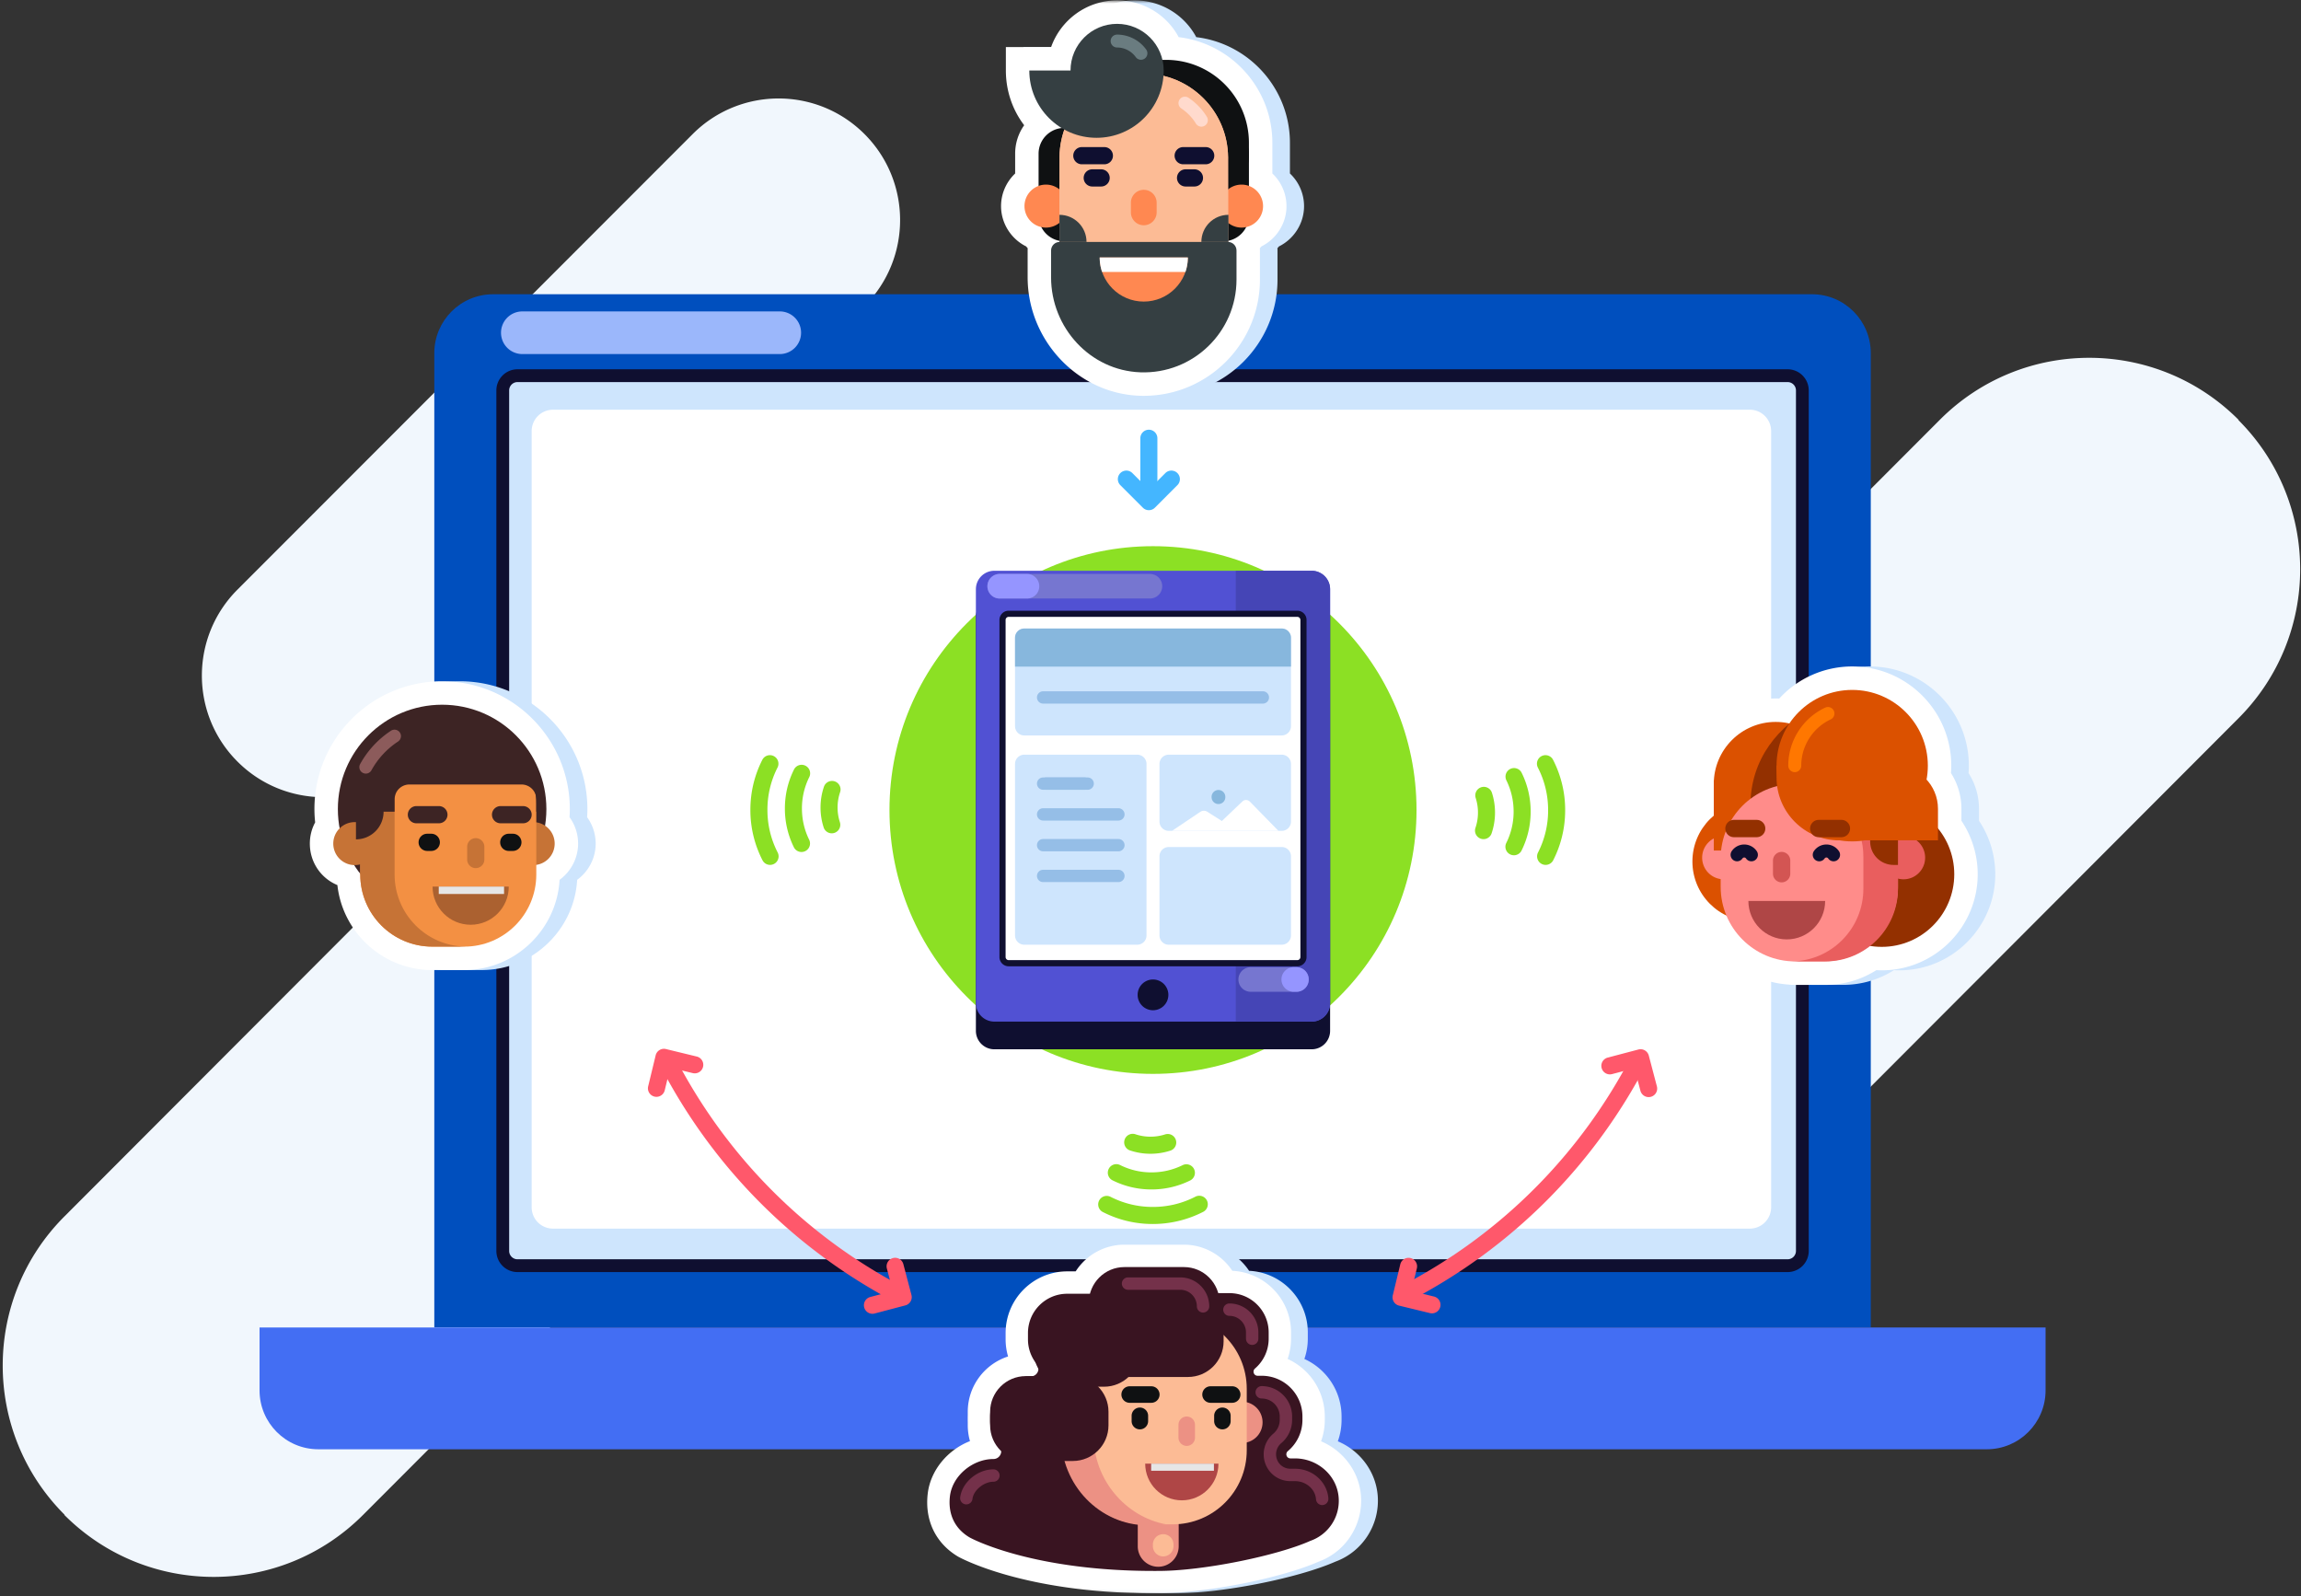 <svg xmlns="http://www.w3.org/2000/svg" xmlns:xlink="http://www.w3.org/1999/xlink" width="594" height="412" viewBox="0 0 594 412">
    <rect x="0" y="0" width="594" height="412" fill="#333333" stroke="none"/>
    <defs>
        <path id="a" d="M0 411.899h461.063V.69H0z"/>
        <path id="c" d="M0 411.899h461.063V.69H0z"/>
    </defs>
    <g fill="none" fill-rule="evenodd">
        <g fill="#F1F7FD">
            <path d="M191.736 215.918l-.039-.095c-21.255-21.273-55.73-21.289-77.004-.034l-.027.028-98.026 98.189c-21.248 21.259-21.25 55.713-.007 76.976l.011.122c21.255 21.273 55.73 21.289 77.004.034l.028-.027 98.026-98.19c21.247-21.259 21.25-55.713.006-76.976zM577.878 108.422l-.04-.093c-21.256-21.271-55.732-21.283-77.003-.027a59.5 59.5 0 0 0-.027.027l-98.069 98.244c-21.246 21.26-21.246 55.716 0 76.977l.013.12c21.257 21.271 55.733 21.283 77.004.027a59.5 59.5 0 0 0 .027-.027l98.069-98.244c21.246-21.26 21.246-55.716 0-76.977zM223.171 34.613c-12.24-12.25-32.094-12.256-44.343-.016l-.016.016-117.51 117.593c-12.252 12.26-12.252 32.129 0 44.389 12.24 12.25 32.093 12.256 44.342.015l.016-.015L223.17 79.002c12.252-12.26 12.252-32.129 0-44.39z"/>
        </g>
        <g transform="translate(67 -.59)">
            <path fill="#004FBE" d="M415.94 91.751v251.52H45.115V91.752c0-8.397 6.8-15.206 15.188-15.206h340.451c8.389 0 15.188 6.809 15.188 15.206"/>
            <path fill="#CEE5FD" d="M66.591 327.317a3.81 3.81 0 0 1-3.802-3.807V101.376c0-2.099 1.706-3.806 3.802-3.806h327.88a3.809 3.809 0 0 1 3.802 3.806V323.51a3.81 3.81 0 0 1-3.802 3.807H66.59z"/>
            <path fill="#0F0F30" d="M394.471 95.918H66.591a5.455 5.455 0 0 0-5.452 5.458v222.133c0 3.017 2.441 5.46 5.453 5.46H394.47a5.456 5.456 0 0 0 5.453-5.46V101.376a5.456 5.456 0 0 0-5.453-5.458m0 3.304c1.187 0 2.153.967 2.153 2.154v222.133a2.157 2.157 0 0 1-2.153 2.156H66.591a2.157 2.157 0 0 1-2.152-2.156V101.376c0-1.187.966-2.154 2.153-2.154H394.47"/>
            <path fill="#FFF" d="M390.214 111.865v200.38a5.504 5.504 0 0 1-5.5 5.507H75.75a5.503 5.503 0 0 1-5.5-5.506V111.865a5.503 5.503 0 0 1 5.5-5.507h308.965c3.037 0 5.5 2.465 5.5 5.507"/>
            <path fill="#436EF3" d="M461.062 343.271H.001v16.234c0 8.398 6.799 15.206 15.186 15.206h430.688c8.388 0 15.187-6.808 15.187-15.206v-16.234z"/>
            <mask id="b" fill="#fff">
                <use xlink:href="#a"/>
            </mask>
            <path fill="#242468" d="M194.45 359.777h72.164v-16.506h-72.165z" mask="url(#b)"/>
            <path fill="#9BB7FB" d="M134.297 91.992h-66.46a5.503 5.503 0 0 1-5.5-5.507 5.503 5.503 0 0 1 5.5-5.506h66.46c3.037 0 5.5 2.465 5.5 5.506a5.503 5.503 0 0 1-5.5 5.507" mask="url(#b)"/>
        </g>
        <g transform="translate(67 -.59)">
            <path fill="#CEE5FD" d="M408.77 254.828a24.43 24.43 0 0 0 13.155-3.8c.468.03.925.046 1.375.046 13.662 0 24.777-11.128 24.777-24.807a24.9 24.9 0 0 0-4.204-13.815v-3.062c0-3.298-.943-6.488-2.695-9.233a24.01 24.01 0 0 0 .077-1.916c0-14.12-11.473-25.609-25.578-25.609a25.519 25.519 0 0 0-18.832 8.283 21.48 21.48 0 0 0-.92-.02c-9.685 0-19.882 7.954-20.89 15.105-1.01 7.151-1.136 12.594-1.136 12.594a21.475 21.475 0 0 0-5.516 14.388c0 7.435 3.93 14.381 10.177 18.272 4.1 7.825 12.067 13.006 20.957 13.515l-.002.02c.322.03.615.04.938.04l.51.002 7.807-.003z"/>
            <path fill="#FFF" d="M404.233 254.828c4.716 0 9.215-1.306 13.155-3.8.468.03.927.046 1.377.046 13.66 0 24.775-11.128 24.775-24.807 0-4.92-1.48-9.744-4.204-13.815v-3.062c0-3.298-.942-6.488-2.694-9.233.05-.646.077-1.285.077-1.916 0-14.12-11.474-25.609-25.577-25.609a25.52 25.52 0 0 0-18.834 8.283 21.43 21.43 0 0 0-.92-.02c-9.685 0-19.88 7.954-20.89 15.105-1.008 7.151-1.136 12.594-1.136 12.594a21.48 21.48 0 0 0-5.515 14.388c0 7.435 3.93 14.381 10.177 18.272 4.101 7.825 12.067 13.006 20.956 13.515v.02c.321.03.614.04.936.04l.51.002 7.808-.003z"/>
            <path fill="#933000" d="M437.491 226.269c0 10.354-8.384 18.749-18.726 18.749-10.342 0-18.727-8.395-18.727-18.75 0-10.354 8.385-18.748 18.727-18.748s18.726 8.394 18.726 18.749"/>
            <path fill="#DB5100" d="M400.78 222.98c0 8.54-6.914 15.461-15.443 15.461-8.528 0-15.442-6.921-15.442-15.46 0-8.54 6.914-15.462 15.442-15.462 8.53 0 15.443 6.922 15.443 15.462"/>
            <path fill="#FF8C8A" d="M383.571 221.99c0 3.087-2.499 5.588-5.581 5.588a5.585 5.585 0 0 1-5.582-5.588c0-3.087 2.499-5.588 5.582-5.588a5.584 5.584 0 0 1 5.581 5.588"/>
            <mask id="d" fill="#fff">
                <use xlink:href="#c"/>
            </mask>
            <path fill="#DB5100" d="M375.412 220.146h18.793v-18.091h-18.793z" mask="url(#d)"/>
            <path fill="#DB5100" d="M407.365 202.946c0 8.834-7.153 15.996-15.976 15.996-8.824 0-15.978-7.162-15.978-15.996s7.154-15.996 15.978-15.996c8.823 0 15.976 7.162 15.976 15.996" mask="url(#d)"/>
            <path fill="#933000" d="M407.365 202.946c0-7.61-5.314-13.967-12.425-15.585-7.885 6.567-12.77 17.325-8.463 31.158.949.175 3.913.423 4.912.423 8.823 0 15.976-7.162 15.976-15.996" mask="url(#d)"/>
            <path fill="#FF8C8A" d="M403.72 248.775h-7.293c-10.626 0-19.24-8.624-19.24-19.263v-7.302c0-10.639 8.614-19.264 19.24-19.264h7.293c10.626 0 19.24 8.625 19.24 19.264v7.302c0 10.639-8.614 19.263-19.24 19.263" mask="url(#d)"/>
            <path fill="#E95E5E" d="M422.957 221.7v8.328c0 10.35-8.386 18.744-18.724 18.744h-8.317c-.123 0-.234 0-.357-.011 10.227-.135 18.466-8.473 18.466-18.733V221.7c0-3.812-1.128-7.344-3.07-10.305-.1-2.292-.224-4.73-.358-7.31 7.213 2.615 12.36 9.5 12.36 17.615" mask="url(#d)"/>
            <path fill="#E95E5E" d="M429.973 221.99c0 3.087-2.5 5.588-5.583 5.588a5.584 5.584 0 0 1-5.581-5.588c0-3.087 2.5-5.588 5.581-5.588a5.585 5.585 0 0 1 5.583 5.588" mask="url(#d)"/>
            <path fill="#0F0F30" d="M381.418 222.932c.538 0 1.066-.258 1.39-.737a.555.555 0 0 1 .926 0 1.675 1.675 0 1 0 2.776-1.878 3.903 3.903 0 0 0-6.478 0 1.68 1.68 0 0 0 1.386 2.615M402.63 222.932c.538 0 1.066-.258 1.39-.737a.555.555 0 0 1 .927 0c.518.765 1.557.969 2.324.45.767-.518.97-1.562.451-2.328a3.903 3.903 0 0 0-6.478 0 1.68 1.68 0 0 0 1.386 2.615" mask="url(#d)"/>
            <path fill="#AF4646" d="M404.16 233.164c0 5.488-4.444 9.925-9.914 9.925s-9.903-4.437-9.903-9.925h19.817z" mask="url(#d)"/>
            <path fill="#DB5100" d="M430.67 198.24c0 10.8-8.743 19.553-19.529 19.553-10.785 0-19.528-8.754-19.528-19.552 0-10.799 8.743-19.552 19.528-19.552 10.786 0 19.528 8.753 19.528 19.552" mask="url(#d)"/>
            <path fill="#933000" d="M422.96 223.864h-1.144a6.04 6.04 0 0 1-6.035-6.043v-1.146h7.18v7.189z" mask="url(#d)"/>
            <path fill="#DB5100" d="M422.15 198.24h-30.537v3.072c0 8.95 7.248 16.208 16.187 16.208h25.487v-8.128c0-6.159-4.986-11.151-11.137-11.151" mask="url(#d)"/>
            <path fill="#F70" d="M396.314 199.917c.925 0 1.674-.75 1.674-1.676 0-5.098 2.985-9.785 7.603-11.942.837-.393 1.2-1.39.808-2.229a1.675 1.675 0 0 0-2.225-.81c-5.792 2.705-9.534 8.585-9.534 14.981 0 .925.75 1.676 1.674 1.676" mask="url(#d)"/>
            <path fill="#933000" d="M380.623 216.707h5.855a2.236 2.236 0 1 0 0-4.473h-5.855a2.235 2.235 0 0 0-2.233 2.238c0 1.234 1 2.235 2.233 2.235M402.506 216.707h5.854a2.235 2.235 0 0 0 2.233-2.235c0-1.235-1-2.237-2.233-2.237h-5.854a2.235 2.235 0 0 0-2.233 2.237c0 1.234 1 2.235 2.233 2.235" mask="url(#d)"/>
            <path fill="#D35553" d="M392.925 228.367a2.235 2.235 0 0 0 2.233-2.236v-3.392c0-1.234-1-2.237-2.233-2.237a2.235 2.235 0 0 0-2.233 2.237v3.392c0 1.235 1 2.236 2.233 2.236" mask="url(#d)"/>
            <path fill="#CEE5FD" d="M57.61 251.011l.227-.015.277-.008c12.76-.376 23.17-10.622 23.876-23.272 2.91-2.13 4.783-5.57 4.783-9.354 0-2.493-.793-4.868-2.214-6.822.05-.711.076-1.404.076-2.083 0-18.199-14.788-33.004-32.964-33.004s-32.965 14.805-32.965 33.004c0 1.119.063 2.26.19 3.42a11.527 11.527 0 0 0-1.373 5.485c0 4.85 2.907 8.97 7.112 10.71 1.361 12.323 11.824 21.939 24.49 21.939h8.485z" mask="url(#d)"/>
            <path fill="#FFF" d="M53.073 251.011l.227-.015.277-.008c12.76-.376 23.17-10.622 23.877-23.272 2.91-2.13 4.783-5.57 4.783-9.354 0-2.493-.793-4.868-2.215-6.822.051-.711.076-1.404.076-2.083 0-18.199-14.787-33.004-32.963-33.004-18.177 0-32.965 14.805-32.965 33.004 0 1.119.062 2.26.189 3.42a11.527 11.527 0 0 0-1.373 5.485c0 4.85 2.907 8.97 7.112 10.71 1.361 12.323 11.825 21.939 24.491 21.939h8.484z" mask="url(#d)"/>
            <path fill="#3D2424" d="M20.22 209.456c0 14.884 12.05 26.948 26.914 26.948 14.865 0 26.916-12.064 26.916-26.948 0-14.883-12.05-26.947-26.916-26.947-14.864 0-26.915 12.064-26.915 26.947" mask="url(#d)"/>
            <path fill="#C67336" d="M65.104 218.361a5.546 5.546 0 0 0 5.543 5.55 5.546 5.546 0 0 0 5.541-5.55 5.546 5.546 0 0 0-5.541-5.548 5.546 5.546 0 0 0-5.543 5.548" mask="url(#d)"/>
            <path fill="#F39043" d="M44.59 244.955h8.26c10.269 0 18.592-8.334 18.592-18.614v-18.26c0-10.28-8.323-18.615-18.592-18.615h-8.26c-10.27 0-18.593 8.335-18.593 18.615v18.26c0 10.28 8.324 18.614 18.592 18.614" mask="url(#d)"/>
            <path fill="#C67336" d="M26.001 208.085v18.256c0 10.276 8.324 18.612 18.588 18.612h8.259c.1 0 .199 0 .299-.012-10.12-.155-18.279-8.424-18.279-18.6v-18.256c0-10.187 8.159-18.455 18.279-18.61-.1-.011-.2-.011-.3-.011H44.59c-10.264 0-18.588 8.333-18.588 18.62" mask="url(#d)"/>
            <path fill="#C67336" d="M19.035 218.361a5.546 5.546 0 0 0 5.542 5.55 5.546 5.546 0 0 0 5.542-5.55 5.546 5.546 0 0 0-5.542-5.548 5.546 5.546 0 0 0-5.542 5.548" mask="url(#d)"/>
            <path fill="#0F1112" d="M64.338 220.253H65.4a2.218 2.218 0 0 0 2.218-2.219c0-1.226-.992-2.219-2.218-2.219h-1.063a2.218 2.218 0 0 0-2.217 2.22c0 1.225.992 2.218 2.217 2.218" mask="url(#d)"/>
            <path fill="#AB6130" d="M44.663 229.456c0 5.448 4.412 9.853 9.843 9.853s9.831-4.405 9.831-9.853H44.663z" mask="url(#d)"/>
            <path fill="#3D2424" d="M62.218 213.116h5.813a2.219 2.219 0 0 0 0-4.438h-5.813a2.217 2.217 0 0 0-2.216 2.218c0 1.227.992 2.22 2.216 2.22M40.492 213.116h5.814a2.218 2.218 0 0 0 2.216-2.22 2.217 2.217 0 0 0-2.216-2.218h-5.814a2.217 2.217 0 0 0-2.216 2.218c0 1.227.992 2.22 2.216 2.22" mask="url(#d)"/>
            <path fill="#0F1112" d="M43.278 220.253h1.063a2.218 2.218 0 0 0 2.217-2.219c0-1.226-.992-2.219-2.217-2.219h-1.063a2.219 2.219 0 0 0 0 4.438" mask="url(#d)"/>
            <path fill="#C67336" d="M55.818 224.693a2.219 2.219 0 0 0 2.217-2.22v-3.368a2.218 2.218 0 0 0-4.434 0v3.368c0 1.227.992 2.22 2.217 2.22" mask="url(#d)"/>
            <path fill="#3D2424" d="M23.097 210.127h11.771v-3.207a3.816 3.816 0 0 1 3.813-3.818h28.953a3.817 3.817 0 0 1 3.813 3.818v3.207h1.451c0-12.7-10.281-22.994-22.965-22.994h-3.87c-12.683 0-22.966 10.295-22.966 22.994M24.892 217.264a7.133 7.133 0 0 0 7.13-7.136h-7.13v7.136z" mask="url(#d)"/>
            <path fill="#8C5B5B" d="M27.427 200.293c.586 0 1.155-.31 1.459-.861a21.05 21.05 0 0 1 6.87-7.422 1.668 1.668 0 0 0 .479-2.307 1.662 1.662 0 0 0-2.303-.48 24.398 24.398 0 0 0-7.96 8.603 1.666 1.666 0 0 0 1.455 2.467" mask="url(#d)"/>
            <path fill="#E6E6E6" d="M46.267 231.366h16.855v-1.91H46.267z" mask="url(#d)"/>
            <path fill="#CEE5FD" d="M235.209 411.898c-33.814 0-50.437-9.405-50.595-9.501-5.757-3.448-8.6-9.366-7.794-16.231.72-6.089 5.182-11.323 10.909-13.559a14.901 14.901 0 0 1-.574-4.083v-.896a7.414 7.414 0 0 1-.008-.351v-1.075l.01-.163-.002-1.005c0-6.67 4.377-12.34 10.408-14.277a15.665 15.665 0 0 1-.636-4.427v-1.622c0-8.779 7.133-15.922 15.901-15.922h2.185a14.957 14.957 0 0 1 12.588-6.889h15.359c5.107 0 9.772 2.63 12.491 6.747 8.425.392 15.158 7.376 15.158 15.905v1.62c0 1.8-.305 3.566-.884 5.227 5.655 2.561 9.598 8.262 9.598 14.868v.864c0 1.909-.332 3.775-.962 5.526 5.687 2.407 9.83 7.758 10.3 14.12.544 7.461-3.942 14.392-10.936 16.953-9.712 4.288-29.338 8.169-41.386 8.169l-1.13.002" mask="url(#d)"/>
            <path fill="#FFF" d="M230.88 411.898c-33.813 0-50.437-9.405-50.595-9.501-5.757-3.448-8.6-9.366-7.793-16.231.72-6.089 5.18-11.323 10.907-13.559a14.901 14.901 0 0 1-.573-4.083v-.896a7.414 7.414 0 0 1-.009-.351v-1.075l.01-.163v-1.005c0-6.67 4.377-12.34 10.406-14.277a15.665 15.665 0 0 1-.635-4.427v-1.622c0-8.779 7.133-15.922 15.902-15.922h2.184a14.957 14.957 0 0 1 12.588-6.889h15.36c5.107 0 9.77 2.63 12.49 6.747 8.425.392 15.158 7.376 15.158 15.905v1.62c0 1.8-.305 3.566-.883 5.227 5.655 2.561 9.597 8.262 9.597 14.868v.864c0 1.909-.332 3.775-.962 5.526 5.688 2.407 9.831 7.758 10.3 14.12.543 7.461-3.942 14.392-10.935 16.953-9.713 4.288-29.34 8.169-41.388 8.169l-1.13.002" mask="url(#d)"/>
            <path fill="#391421" d="M231.996 406.117c11.748.004 30.88-4 39.253-7.757 4.521-1.576 7.703-6.01 7.328-11.158-.427-5.781-5.487-10.132-11.283-10.132h-1.16c-1.013 0-1.438-1.25-.672-1.89a10.48 10.48 0 0 0 3.761-8.051v-.866c0-5.811-4.709-10.526-10.515-10.526h-1.044c-1.012 0-1.438-1.237-.67-1.888a10.13 10.13 0 0 0 3.514-7.68v-1.62c0-5.6-4.538-10.144-10.131-10.144H236.89c-2.994 0-5.668 1.3-7.522 3.36a10.077 10.077 0 0 0-7.382-3.2H208.5c-5.592 0-10.131 4.533-10.131 10.143v1.621c0 2.422.852 4.651 2.27 6.39.297.363.436.789.436 1.205 0 1.013-.81 1.973-1.971 1.973-5.806 0-10.514 4.703-10.514 10.516v.865c0 2.56.916 4.896 2.429 6.709.308.373.446.8.446 1.226 0 1.035-.83 2.016-2.013 2.016-5.348 0-10.6 4.299-11.228 9.61-.522 4.448 1.113 8.256 5.028 10.602.615.368 16.587 8.878 48.744 8.676" mask="url(#d)"/>
            <path fill="#EC9184" d="M231.996 405.042a5.288 5.288 0 0 0 5.284-5.292v-8.197h-10.568v8.197a5.288 5.288 0 0 0 5.284 5.292M248.276 367.758a5.33 5.33 0 0 0 5.327 5.332 5.33 5.33 0 0 0 5.326-5.332 5.33 5.33 0 0 0-5.326-5.334 5.33 5.33 0 0 0-5.327 5.334" mask="url(#d)"/>
            <path fill="#FCBB95" d="M235.743 339.989h-7.241c-10.551 0-19.104 8.564-19.104 19.127v15.846c0 10.564 8.553 19.127 19.104 19.127h7.241c10.552 0 19.104-8.563 19.104-19.127v-15.846c0-10.563-8.552-19.127-19.104-19.127" mask="url(#d)"/>
            <path fill="#EC9184" d="M234.017 394.089c-1.357.264-3.183.265-4.624.265-12.547 0-22.47-10.447-22.47-23.01v-8.597c0-12.563 10.182-22.758 22.73-22.758 1.442 0 2.847.132 4.203.396-10.542 1.972-18.527 11.242-18.527 22.362v8.597c0 11.119 8.145 20.785 18.688 22.745" mask="url(#d)"/>
            <path fill="#74314A" d="M256.247 347.771a1.599 1.599 0 0 1-1.598-1.599v-1.62c0-2.359-1.918-4.28-4.274-4.28a1.6 1.6 0 1 1 0-3.2c4.119.001 7.47 3.357 7.47 7.48v1.62c0 .884-.715 1.6-1.598 1.6m-73.79 41.17a1.599 1.599 0 0 1-1.588-1.789c.46-3.87 4.468-7.261 8.58-7.261a1.599 1.599 0 0 1 0 3.2c-2.464 0-5.14 2.197-5.406 4.439a1.6 1.6 0 0 1-1.585 1.41m91.863.174c-.83 0-1.53-.642-1.592-1.483-.191-2.632-2.578-4.694-5.433-4.694h-1.166c-2.94 0-5.492-1.785-6.497-4.548a6.979 6.979 0 0 1 2.067-7.704 4.645 4.645 0 0 0 1.662-3.56v-.864a4.657 4.657 0 0 0-4.65-4.656 1.6 1.6 0 0 1 0-3.201c4.326 0 7.846 3.524 7.846 7.857v.864a7.83 7.83 0 0 1-2.805 6.008 3.773 3.773 0 0 0-1.117 4.16 3.682 3.682 0 0 0 3.494 2.444h1.166c4.521 0 8.308 3.365 8.621 7.66a1.6 1.6 0 0 1-1.596 1.717" mask="url(#d)"/>
            <path fill="#FCBB95" d="M233.279 402.37a2.665 2.665 0 0 1-2.664-2.667v-.407a2.665 2.665 0 0 1 2.664-2.666 2.665 2.665 0 0 1 2.663 2.666v.407a2.665 2.665 0 0 1-2.663 2.666" mask="url(#d)"/>
            <path fill="#C67336" d="M204 367.758a5.33 5.33 0 0 0 5.325 5.332 5.33 5.33 0 0 0 5.328-5.332 5.33 5.33 0 0 0-5.328-5.334 5.33 5.33 0 0 0-5.326 5.334" mask="url(#d)"/>
            <path fill="#0F1112" d="M248.562 369.575a2.132 2.132 0 0 1-2.13-2.133v-1.327a2.131 2.131 0 1 1 4.261 0v1.327a2.132 2.132 0 0 1-2.13 2.133" mask="url(#d)"/>
            <path fill="#AF4646" d="M228.63 378.42c0 5.236 4.24 9.47 9.46 9.47 5.22 0 9.45-4.234 9.45-9.47h-18.91z" mask="url(#d)"/>
            <path fill="#0F1112" d="M227.256 369.575a2.132 2.132 0 0 1-2.13-2.133v-1.327a2.131 2.131 0 1 1 4.261 0v1.327a2.132 2.132 0 0 1-2.13 2.133M251.09 362.717h-5.587a2.132 2.132 0 0 1 0-4.267h5.587c1.177 0 2.13.955 2.13 2.134a2.132 2.132 0 0 1-2.13 2.133M230.21 362.717h-5.589a2.131 2.131 0 0 1-2.13-2.133c0-1.179.955-2.134 2.13-2.134h5.588a2.132 2.132 0 0 1 0 4.267" mask="url(#d)"/>
            <path fill="#EC9184" d="M239.352 373.842a2.132 2.132 0 0 1-2.131-2.133v-3.237a2.132 2.132 0 1 1 4.261 0v3.237a2.132 2.132 0 0 1-2.13 2.133" mask="url(#d)"/>
            <path fill="#391421" d="M223.273 349.586h15.358c5.08 0 9.2-4.124 9.2-9.21v-3.49c0-5.087-4.12-9.211-9.2-9.211h-15.358c-5.08 0-9.198 4.124-9.198 9.21v3.491c0 5.086 4.118 9.21 9.198 9.21" mask="url(#d)"/>
            <path fill="#391421" d="M224.317 356.05h15.358c5.08 0 9.198-4.123 9.198-9.209v-3.49c0-5.087-4.117-9.211-9.198-9.211h-15.358c-5.081 0-9.198 4.124-9.198 9.21v3.491c0 5.086 4.117 9.21 9.198 9.21M197.797 377.734h12.162c5.08 0 9.198-4.123 9.198-9.209v-3.491c0-5.086-4.118-9.21-9.198-9.21h-12.162c-5.08 0-9.199 4.124-9.199 9.21v3.491c0 5.086 4.119 9.21 9.198 9.21" mask="url(#d)"/>
            <path fill="#391421" d="M209.037 358.563h8.966c5.081 0 9.2-4.122 9.2-9.208v-3.491c0-5.086-4.119-9.21-9.2-9.21h-8.966c-5.08 0-9.198 4.124-9.198 9.21v3.49c0 5.087 4.117 9.21 9.198 9.21" mask="url(#d)"/>
            <path fill="#74314A" d="M243.568 339.421a1.598 1.598 0 0 1-1.598-1.6c0-2.36-1.917-4.279-4.273-4.279h-13.49a1.599 1.599 0 0 1 0-3.2h13.49c4.118 0 7.47 3.355 7.47 7.48 0 .883-.716 1.599-1.599 1.599" mask="url(#d)"/>
            <path fill="#E6E6E6" d="M230.172 380.255h16.2v-1.836h-16.2z" mask="url(#d)"/>
            <path fill="#CEE5FD" d="M232.802 102.77c-.368 0-.742-.007-1.113-.02-15.92-.58-28.87-14.296-28.87-30.576V65.26a8.5 8.5 0 0 1 .02-.58 11.994 11.994 0 0 1-.402-.479c-3.876-1.92-6.48-5.938-6.48-10.408 0-3.236 1.37-6.266 3.64-8.415v-5.11c0-2.737.857-5.274 2.33-7.35-3.035-3.991-4.725-8.906-4.725-14.128v-6.056h11.68C211.374 5.724 218.067.69 225.91.69c6.8 0 12.819 3.733 15.905 9.49 13.6 1.625 24.179 13.247 24.179 27.294v7.897a11.611 11.611 0 0 1 3.646 8.422c0 4.479-2.61 8.5-6.492 10.416a12.82 12.82 0 0 1-.382.455c.013.197.021.395.021.596v7.489c0 16.553-13.45 30.02-29.986 30.02" mask="url(#d)"/>
            <path fill="#FFF" d="M228.266 102.77c-.369 0-.743-.007-1.113-.02-15.92-.58-28.87-14.296-28.87-30.576V65.26a8.5 8.5 0 0 1 .02-.58 11.994 11.994 0 0 1-.403-.479c-3.875-1.92-6.479-5.938-6.479-10.408 0-3.236 1.37-6.266 3.64-8.415v-5.11c0-2.737.856-5.274 2.329-7.35-3.034-3.991-4.725-8.906-4.725-14.128v-6.056h11.68C206.838 5.724 213.53.69 221.375.69c6.8 0 12.819 3.733 15.904 9.49 13.6 1.625 24.18 13.247 24.18 27.294v7.897a11.611 11.611 0 0 1 3.646 8.422c0 4.479-2.61 8.5-6.492 10.416a12.82 12.82 0 0 1-.382.455c.013.197.02.395.02.596v7.489c0 16.553-13.45 30.02-29.985 30.02" mask="url(#d)"/>
            <path fill="#0F1112" d="M248.754 62.884h-40.989a6.66 6.66 0 0 1-6.656-6.664V40.27a6.66 6.66 0 0 1 6.656-6.664h40.989a6.66 6.66 0 0 1 6.656 6.664v15.95a6.66 6.66 0 0 1-6.656 6.664" mask="url(#d)"/>
            <path fill="#0F1112" d="M249.115 47.347h-32.83a6.298 6.298 0 0 1-6.295-6.302v-18.7a6.298 6.298 0 0 1 6.295-6.302h17.72c11.821 0 21.404 9.595 21.404 21.43v3.572a6.298 6.298 0 0 1-6.294 6.302" mask="url(#d)"/>
            <path fill="#FF8851" d="M208.554 53.794a5.545 5.545 0 0 1-5.543 5.548 5.545 5.545 0 0 1-5.542-5.548 5.546 5.546 0 0 1 5.542-5.549 5.546 5.546 0 0 1 5.543 5.549M259.057 53.794a5.545 5.545 0 0 1-5.543 5.548 5.545 5.545 0 0 1-5.542-5.548 5.546 5.546 0 0 1 5.542-5.549 5.546 5.546 0 0 1 5.543 5.549" mask="url(#d)"/>
            <path fill="#FFB899" d="M250.035 64.917c0 12.042-9.754 21.796-21.77 21.796-12.027 0-21.77-9.754-21.77-21.796l.012-23.771c.11-11.942 9.81-21.574 21.758-21.574 11.938 0 21.648 9.632 21.759 21.574l.01 23.77" mask="url(#d)"/>
            <path fill="#FCBB95" d="M250.035 64.917c0 12.042-9.754 21.796-21.77 21.796-12.027 0-21.77-9.754-21.77-21.796l.012-23.771c.11-11.942 9.81-21.574 21.758-21.574 11.938 0 21.648 9.632 21.759 21.574l.01 23.77" mask="url(#d)"/>
            <path fill="#353F42" d="M249.986 63.042c1.224 0 2.216.994 2.216 2.22v7.487c0 13.538-11.21 24.447-24.83 23.95-12.961-.474-23.04-11.539-23.04-24.524v-6.912c0-1.227.992-2.22 2.216-2.22h43.438z" mask="url(#d)"/>
            <path fill="#FFB899" d="M206.506 41.146v.599c-.01-.122-.01-.256-.01-.378 0-.077 0-.144.01-.221M250.035 41.367c0 .123 0 .255-.011.378v-.6c.01.078.01.145.01.222" mask="url(#d)"/>
            <path fill="#0F0F30" d="M218.09 43h-5.814a2.218 2.218 0 0 1-2.216-2.22c0-1.226.992-2.22 2.216-2.22h5.814c1.224 0 2.216.994 2.216 2.22 0 1.227-.992 2.22-2.216 2.22M244.249 43h-5.812a2.218 2.218 0 0 1-2.217-2.22c0-1.226.992-2.22 2.217-2.22h5.812c1.224 0 2.216.994 2.216 2.22 0 1.227-.992 2.22-2.216 2.22" mask="url(#d)"/>
            <path fill="#FF8851" d="M239.641 67.058c0 6.293-5.1 11.384-11.386 11.384-6.285 0-11.37-5.09-11.37-11.384h22.756z" mask="url(#d)"/>
            <path fill="#FFF" d="M239.638 67.06c0 1.308-.222 2.562-.62 3.729H217.5a11.523 11.523 0 0 1-.619-3.73h22.756z" mask="url(#d)"/>
            <path fill="#FFDACD" d="M243.143 33.285a1.662 1.662 0 0 1-1.42-.795 12.584 12.584 0 0 0-3.752-3.891 1.665 1.665 0 0 1-.466-2.308 1.66 1.66 0 0 1 2.303-.467 15.923 15.923 0 0 1 4.75 4.926 1.666 1.666 0 0 1-1.415 2.535" mask="url(#d)"/>
            <path fill="#FF8851" d="M228.263 58.74a3.328 3.328 0 0 1-3.325-3.33v-2.491c0-1.84 1.49-3.33 3.325-3.33a3.328 3.328 0 0 1 3.325 3.33v2.49c0 1.839-1.49 3.33-3.325 3.33" mask="url(#d)"/>
            <path fill="#0F0F30" d="M217.256 48.737h-2.29a2.218 2.218 0 0 1-2.217-2.22c0-1.226.992-2.22 2.216-2.22h2.29c1.225 0 2.217.994 2.217 2.22 0 1.226-.992 2.22-2.216 2.22M241.343 48.737h-2.29a2.218 2.218 0 0 1-2.217-2.22c0-1.226.992-2.22 2.216-2.22h2.29c1.225 0 2.217.994 2.217 2.22 0 1.226-.992 2.22-2.216 2.22" mask="url(#d)"/>
            <path fill="#353F42" d="M206.496 56.046v6.997h6.988c0-3.864-3.13-6.997-6.988-6.997M250.12 56.046v6.997h-6.99c0-3.864 3.13-6.997 6.99-6.997M233.404 18.791c0 9.593-7.757 17.371-17.338 17.371-9.581 0-17.352-7.778-17.352-17.37h34.69zM209.354 18.791c0-6.65 5.379-12.044 12.02-12.044 6.642 0 12.03 5.394 12.03 12.044h-24.05z" mask="url(#d)"/>
            <path fill="#6A7C80" d="M227.54 16.017a1.66 1.66 0 0 1-1.35-.691 5.952 5.952 0 0 0-4.815-2.474 1.664 1.664 0 0 1 0-3.33 9.288 9.288 0 0 1 7.513 3.856 1.666 1.666 0 0 1-1.348 2.64" mask="url(#d)"/>
            <path fill="#8CE024" d="M298.674 209.695c0 37.617-30.457 68.112-68.029 68.112-37.571 0-68.028-30.495-68.028-68.112 0-37.616 30.457-68.11 68.028-68.11 37.572 0 68.029 30.494 68.029 68.11" mask="url(#d)"/>
            <path fill="#0F0F30" d="M271.605 271.46h-81.92a4.763 4.763 0 0 1-4.76-4.767V159.846a4.765 4.765 0 0 1 4.76-4.766h81.92a4.765 4.765 0 0 1 4.76 4.766v106.847a4.763 4.763 0 0 1-4.76 4.767" mask="url(#d)"/>
            <path fill="#5151D3" d="M271.605 264.31h-81.92a4.763 4.763 0 0 1-4.76-4.766V152.697a4.764 4.764 0 0 1 4.76-4.766h81.92a4.764 4.764 0 0 1 4.76 4.766v106.847a4.763 4.763 0 0 1-4.76 4.766" mask="url(#d)"/>
            <path fill="#0F0F30" d="M234.613 257.41a3.97 3.97 0 0 1-3.967 3.97 3.97 3.97 0 0 1-3.968-3.97 3.969 3.969 0 0 1 3.968-3.972 3.97 3.97 0 0 1 3.967 3.971" mask="url(#d)"/>
            <path fill="#7676D0" d="M229.852 155.098h-38.777a3.175 3.175 0 0 1-3.175-3.177 3.175 3.175 0 0 1 3.175-3.177h38.777a3.175 3.175 0 0 1 3.173 3.177 3.175 3.175 0 0 1-3.173 3.177" mask="url(#d)"/>
            <path fill="#4545B6" d="M276.363 152.698v106.847a4.762 4.762 0 0 1-4.76 4.765h-19.598V147.931h19.597a4.762 4.762 0 0 1 4.761 4.767" mask="url(#d)"/>
            <path fill="#FFF" d="M193.388 249.236a1.59 1.59 0 0 1-1.587-1.587v-87.026a1.59 1.59 0 0 1 1.587-1.588h74.515a1.59 1.59 0 0 1 1.587 1.588v87.026a1.59 1.59 0 0 1-1.587 1.587h-74.515z" mask="url(#d)"/>
            <path fill="#0F0F30" d="M267.903 158.24h-74.515a2.382 2.382 0 0 0-2.38 2.383v87.026a2.383 2.383 0 0 0 2.38 2.384h74.515a2.383 2.383 0 0 0 2.38-2.384v-87.026a2.382 2.382 0 0 0-2.38-2.383m0 1.588c.437 0 .794.358.794.795v87.026a.795.795 0 0 1-.794.793h-74.515a.794.794 0 0 1-.794-.793v-87.026c0-.437.356-.795.794-.795h74.515" mask="url(#d)"/>
            <path fill="#7676D0" d="M267.672 256.615h-11.8a3.175 3.175 0 0 1-3.174-3.178 3.175 3.175 0 0 1 3.174-3.177h11.8a3.175 3.175 0 0 1 3.174 3.177 3.175 3.175 0 0 1-3.174 3.178" mask="url(#d)"/>
            <path fill="#CEE5FD" d="M263.881 190.441H197.41a2.383 2.383 0 0 1-2.38-2.383v-22.834a2.382 2.382 0 0 1 2.38-2.385h66.471a2.382 2.382 0 0 1 2.38 2.385v22.834a2.383 2.383 0 0 1-2.38 2.383M226.59 244.46h-29.18a2.383 2.383 0 0 1-2.381-2.383v-44.284a2.382 2.382 0 0 1 2.38-2.383h29.18a2.382 2.382 0 0 1 2.381 2.383v44.284a2.383 2.383 0 0 1-2.38 2.383M263.881 215.067h-29.18a2.382 2.382 0 0 1-2.38-2.383v-14.891a2.382 2.382 0 0 1 2.38-2.384h29.18a2.382 2.382 0 0 1 2.38 2.384v14.89a2.382 2.382 0 0 1-2.38 2.384M263.881 244.46h-29.18a2.383 2.383 0 0 1-2.38-2.383v-20.452a2.381 2.381 0 0 1 2.38-2.382h29.18a2.381 2.381 0 0 1 2.38 2.382v20.452a2.383 2.383 0 0 1-2.38 2.383" mask="url(#d)"/>
            <path fill="#87B7DD" d="M266.263 165.225v7.452h-71.235v-7.452a2.379 2.379 0 0 1 2.38-2.383h66.475a2.379 2.379 0 0 1 2.38 2.383" mask="url(#d)"/>
            <path fill="#9595FF" d="M267.672 256.615h-.692a3.175 3.175 0 0 1-3.174-3.178 3.175 3.175 0 0 1 3.174-3.177h.692a3.175 3.175 0 0 1 3.174 3.177 3.175 3.175 0 0 1-3.174 3.178M198.115 155.098h-7.04a3.175 3.175 0 0 1-3.175-3.177 3.175 3.175 0 0 1 3.175-3.177h7.04a3.175 3.175 0 0 1 3.173 3.177 3.175 3.175 0 0 1-3.173 3.177" mask="url(#d)"/>
            <path fill="#95BEE7" d="M213.785 204.466h-10.711a1.588 1.588 0 0 1 0-3.178h10.71c.877 0 1.587.712 1.587 1.59 0 .876-.71 1.588-1.586 1.588" mask="url(#d)"/>
            <path fill="#95BEE7" d="M212.991 204.466H202.28a1.587 1.587 0 0 1-1.587-1.588c0-.878.71-1.59 1.587-1.59h10.711c.877 0 1.587.712 1.587 1.59 0 .876-.71 1.588-1.587 1.588M221.72 212.41h-19.44a1.588 1.588 0 0 1 0-3.178h19.44c.876 0 1.586.712 1.586 1.59 0 .876-.71 1.588-1.587 1.588M221.72 220.353h-19.44a1.588 1.588 0 0 1 0-3.177h19.44c.876 0 1.586.711 1.586 1.59 0 .876-.71 1.587-1.587 1.587M221.72 228.297h-19.44a1.588 1.588 0 0 1 0-3.177h19.44c.876 0 1.586.711 1.586 1.589 0 .877-.71 1.588-1.587 1.588M259.01 182.222h-56.73a1.587 1.587 0 0 1-1.587-1.588c0-.878.71-1.59 1.586-1.59h56.732c.877 0 1.586.712 1.586 1.59 0 .876-.71 1.588-1.586 1.588" mask="url(#d)"/>
            <path fill="#FFF" d="M235.558 215.067h27.467l-7.376-7.55a1.366 1.366 0 0 0-1.916-.04c-2.224 2.104-5.309 5.053-5.309 5.053l-3.763-2.392a1.646 1.646 0 0 0-1.8.023l-7.303 4.906z" mask="url(#d)"/>
            <path fill="#87B7DD" d="M245.772 206.335a1.772 1.772 0 1 0 3.543 0 1.772 1.772 0 1 0-3.543 0" mask="url(#d)"/>
            <path fill="#44B6FF" d="M229.578 127.964c-1.214 0-2.2-.987-2.2-2.203v-12.036c0-1.216.986-2.203 2.2-2.203 1.215 0 2.2.987 2.2 2.203v12.036a2.202 2.202 0 0 1-2.2 2.203" mask="url(#d)"/>
            <path fill="#44B6FF" d="M229.578 132.29a2.19 2.19 0 0 1-1.555-.646l-5.808-5.814a2.204 2.204 0 0 1 0-3.114 2.196 2.196 0 0 1 3.11 0l4.253 4.257 4.253-4.257a2.197 2.197 0 0 1 3.112 0c.859.86.859 2.254-.001 3.114l-5.808 5.814a2.19 2.19 0 0 1-1.556.646" mask="url(#d)"/>
            <path fill="#FF586B" d="M165.819 337.352c-.341 0-.688-.08-1.011-.248-26.438-13.723-47.663-34.962-61.382-61.424a2.201 2.201 0 0 1 3.905-2.03c13.299 25.652 33.875 46.241 59.502 59.544a2.202 2.202 0 0 1-1.014 4.158" mask="url(#d)"/>
            <path fill="#FF586B" d="M102.465 283.732a2.2 2.2 0 0 1-2.14-2.721l1.934-7.993a2.202 2.202 0 0 1 2.658-1.621l7.981 1.938a2.202 2.202 0 0 1-1.036 4.28l-5.844-1.419-1.417 5.852a2.2 2.2 0 0 1-2.136 1.684M158.22 339.735a2.204 2.204 0 0 1-.559-4.335l5.815-1.53-1.53-5.823a2.204 2.204 0 0 1 1.567-2.692 2.196 2.196 0 0 1 2.688 1.57l2.09 7.953a2.204 2.204 0 0 1-1.568 2.69l-7.943 2.094c-.187.05-.376.072-.56.073M295.81 336.708a2.202 2.202 0 0 1-1.015-4.158c25.621-13.314 46.186-33.914 59.472-59.574a2.203 2.203 0 0 1 2.965-.942c1.078.56 1.5 1.889.94 2.97-13.705 26.47-34.92 47.721-61.35 61.456-.324.168-.67.248-1.012.248" mask="url(#d)"/>
            <path fill="#FF586B" d="M302.667 339.625c-.172 0-.346-.02-.52-.062l-7.982-1.936a2.203 2.203 0 0 1-1.62-2.66l1.934-7.993a2.19 2.19 0 0 1 2.657-1.62 2.203 2.203 0 0 1 1.62 2.659l-1.417 5.851 5.845 1.419a2.2 2.2 0 0 1 1.619 2.658 2.2 2.2 0 0 1-2.136 1.684M358.597 283.802a2.204 2.204 0 0 1-2.126-1.644l-1.53-5.821-5.815 1.532a2.203 2.203 0 0 1-1.12-4.261l7.943-2.093a2.199 2.199 0 0 1 2.687 1.57l2.091 7.952a2.204 2.204 0 0 1-2.13 2.765" mask="url(#d)"/>
            <path fill="#8CE024" d="M139.91 220.528c-.812 0-1.593-.45-1.975-1.23a22.462 22.462 0 0 1-2.316-9.996c0-3.532.79-6.918 2.347-10.06a2.196 2.196 0 0 1 2.95-.994 2.204 2.204 0 0 1 .992 2.951 18.083 18.083 0 0 0-1.889 8.103c0 2.827.626 5.536 1.863 8.05a2.204 2.204 0 0 1-1.972 3.176M147.718 215.706c-.928 0-1.79-.594-2.092-1.526a16.653 16.653 0 0 1-.806-5.136c0-1.837.297-3.642.883-5.369a2.2 2.2 0 1 1 4.166 1.417c-.432 1.27-.65 2.6-.65 3.952 0 1.292.2 2.563.592 3.781a2.202 2.202 0 0 1-2.093 2.881M131.797 223.858a2.2 2.2 0 0 1-1.959-1.197 28.257 28.257 0 0 1-3.127-13.006c0-4.547 1.037-8.894 3.082-12.92a2.196 2.196 0 0 1 2.958-.963 2.203 2.203 0 0 1 .963 2.963 23.868 23.868 0 0 0-2.603 10.92c0 3.875.888 7.573 2.642 10.995a2.203 2.203 0 0 1-1.956 3.208M323.817 221.373a2.204 2.204 0 0 1-1.969-3.182 18.085 18.085 0 0 0 1.89-8.101c0-2.828-.628-5.536-1.865-8.051a2.204 2.204 0 0 1 1.002-2.948c1.09-.54 2.41-.09 2.946 1.002a22.448 22.448 0 0 1 2.316 9.997c0 3.53-.79 6.915-2.347 10.06a2.198 2.198 0 0 1-1.973 1.223M315.97 217.21a2.207 2.207 0 0 1-2.083-2.914c.431-1.266.649-2.595.649-3.949 0-1.294-.2-2.566-.592-3.78a2.201 2.201 0 0 1 4.187-1.358c.534 1.654.805 3.383.805 5.138 0 1.838-.297 3.644-.882 5.37a2.203 2.203 0 0 1-2.084 1.493M332 223.858a2.202 2.202 0 0 1-1.96-3.202 23.875 23.875 0 0 0 2.605-10.919c0-3.875-.888-7.575-2.642-10.997a2.204 2.204 0 0 1 .953-2.964 2.196 2.196 0 0 1 2.962.953 28.268 28.268 0 0 1 3.127 13.008c0 4.546-1.037 8.892-3.082 12.918a2.198 2.198 0 0 1-1.962 1.203M230.252 307.64c-3.529 0-6.91-.791-10.048-2.352a2.203 2.203 0 0 1-.993-2.952 2.195 2.195 0 0 1 2.95-.993 18.025 18.025 0 0 0 8.09 1.891c2.826 0 5.53-.628 8.042-1.864a2.197 2.197 0 0 1 2.946 1.002 2.204 2.204 0 0 1-1.002 2.95 22.386 22.386 0 0 1-9.985 2.317M229.995 298.428c-1.834 0-3.639-.299-5.362-.885a2.203 2.203 0 0 1 1.415-4.17c2.478.844 5.239.86 7.722.057a2.2 2.2 0 0 1 2.771 1.416 2.204 2.204 0 0 1-1.415 2.774 16.62 16.62 0 0 1-5.13.808M230.604 316.559c-4.54 0-8.882-1.039-12.902-3.087a2.203 2.203 0 0 1-.963-2.962 2.194 2.194 0 0 1 2.958-.964 23.82 23.82 0 0 0 10.907 2.607c3.871 0 7.566-.89 10.983-2.645a2.196 2.196 0 0 1 2.962.954 2.204 2.204 0 0 1-.953 2.964 28.546 28.546 0 0 1-12.992 3.133" mask="url(#d)"/>
        </g>
    </g>
</svg>
